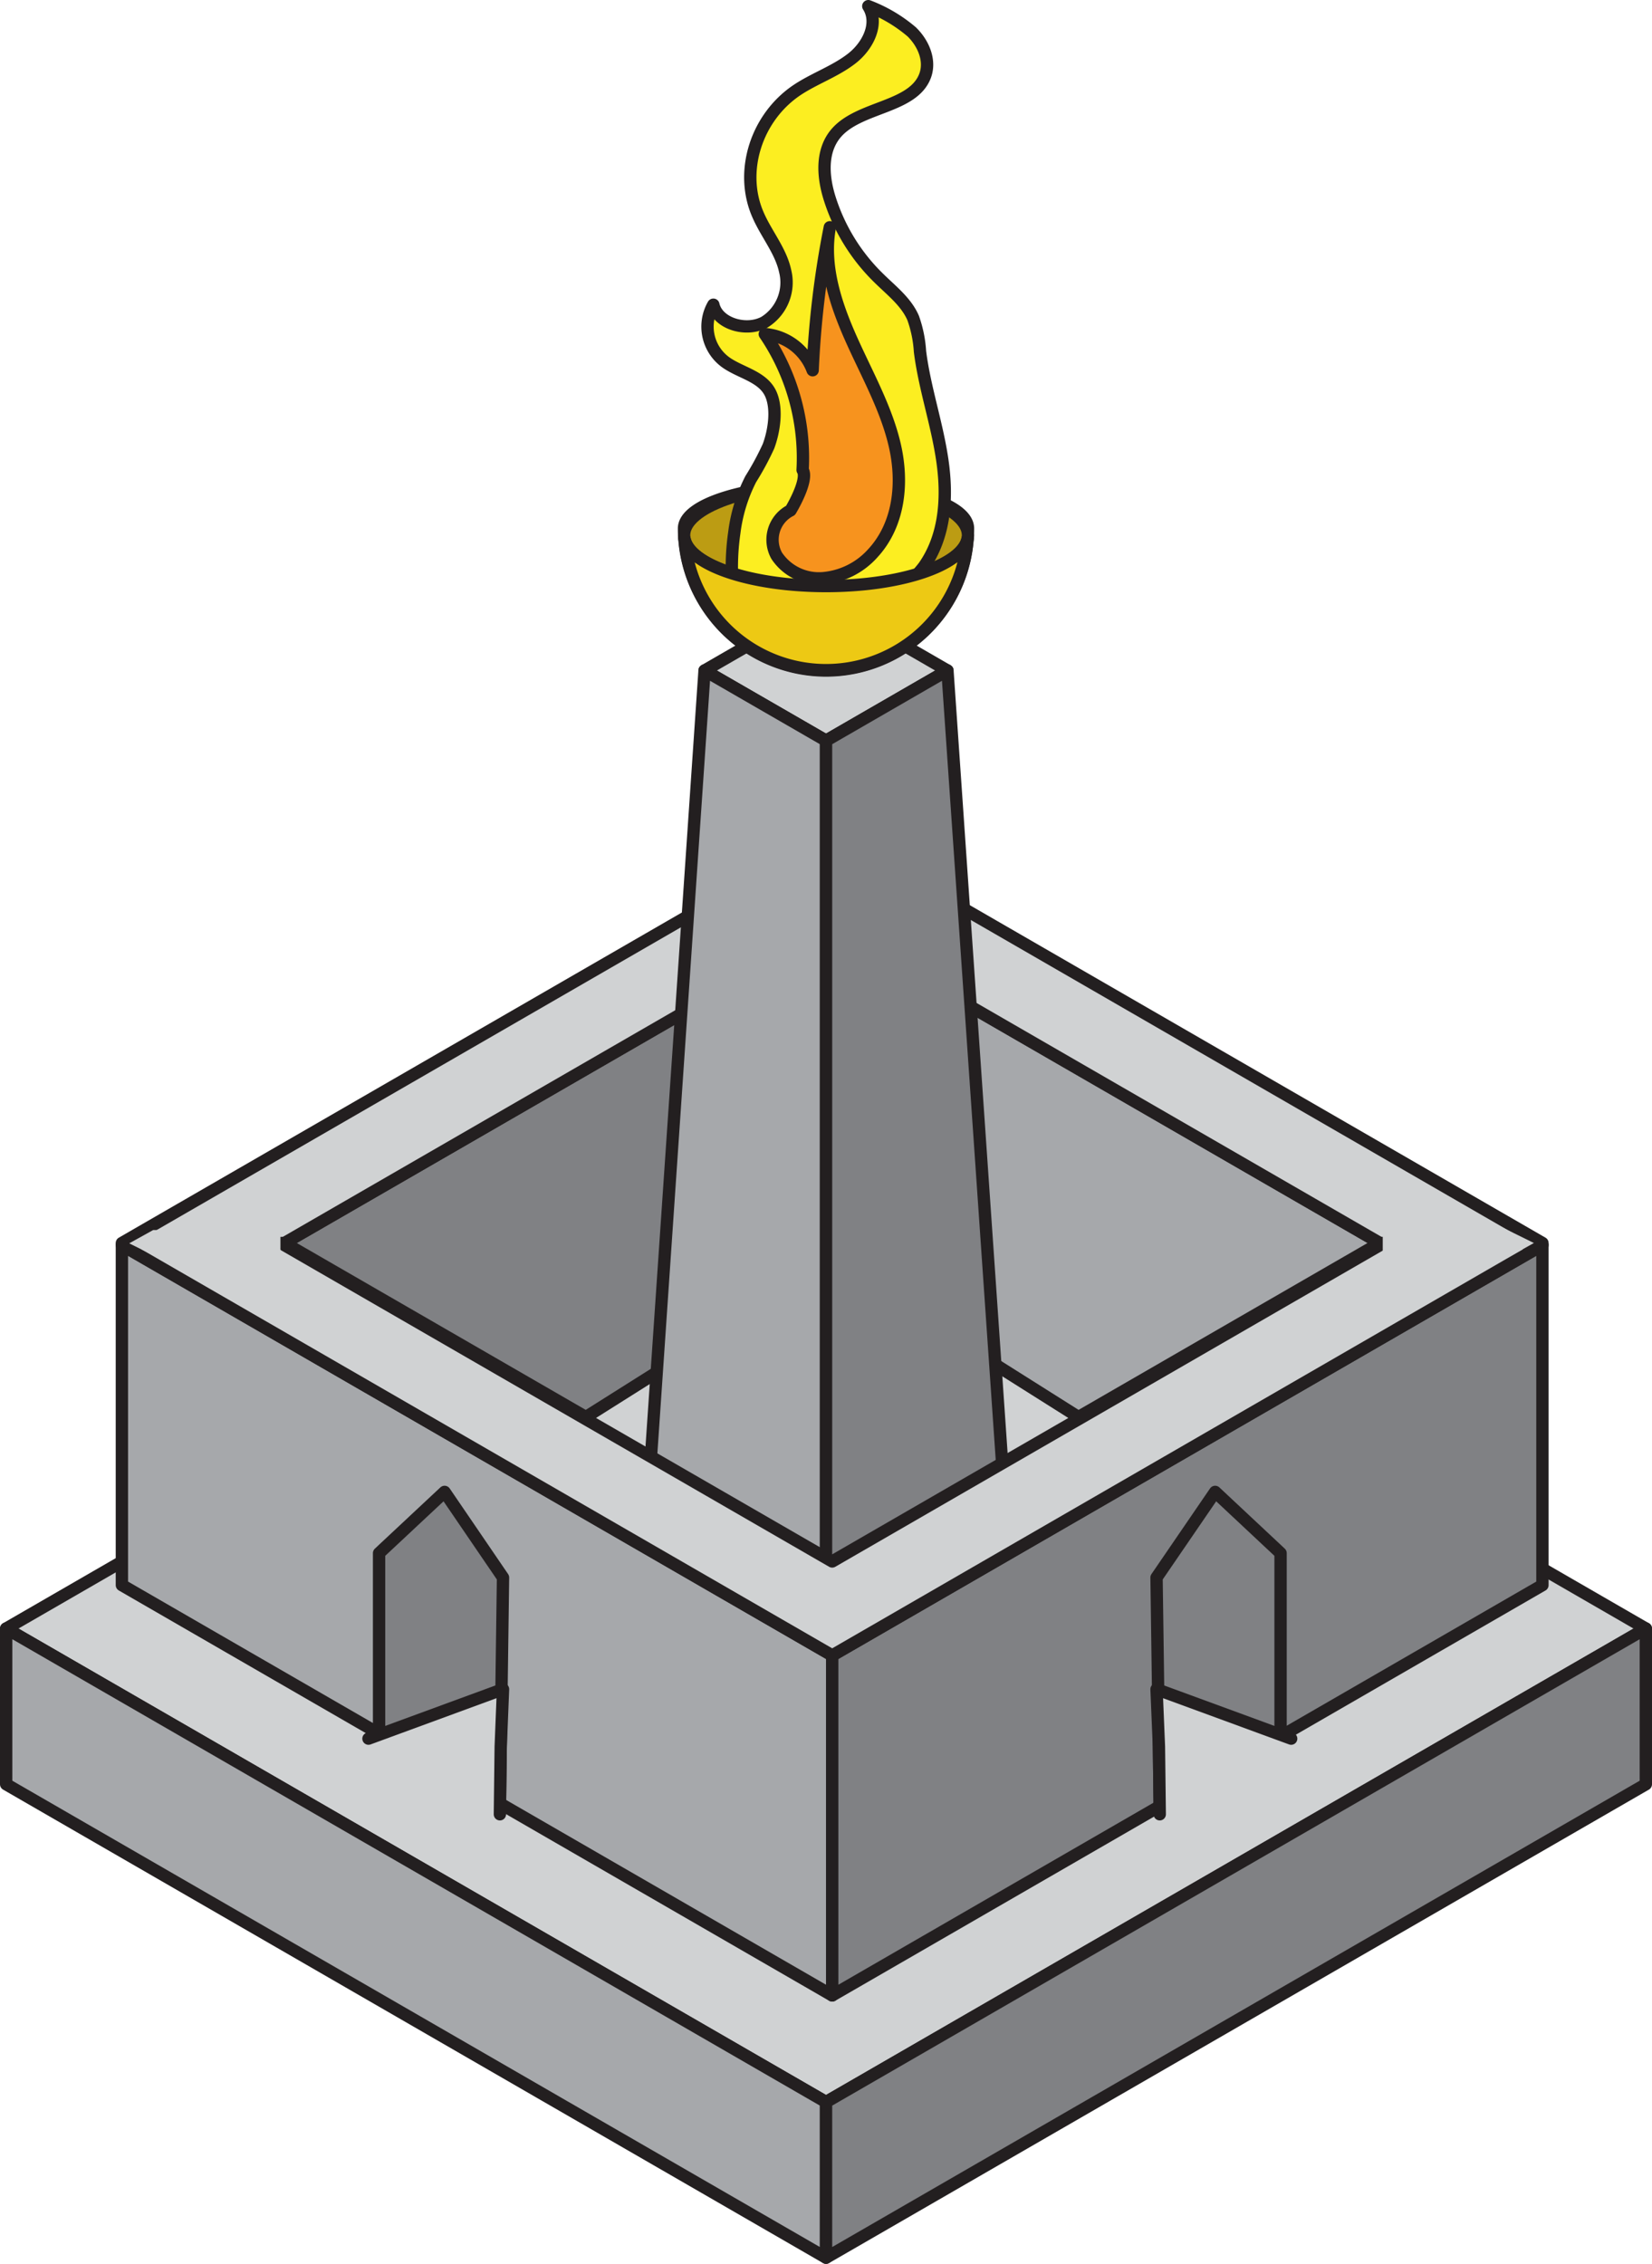 <svg id="Layer_1" data-name="Layer 1" xmlns="http://www.w3.org/2000/svg" viewBox="0 0 200.99 275.34"><defs><style>.cls-1,.cls-8{fill:#d0d2d3;}.cls-1,.cls-2,.cls-3,.cls-4,.cls-5,.cls-6,.cls-7{stroke:#231f20;stroke-linecap:round;stroke-linejoin:round;stroke-width:1.5px;}.cls-2{fill:#a6a8ab;}.cls-3{fill:#808184;}.cls-4{fill:#edc914;}.cls-5{fill:#bc9c13;}.cls-6{fill:#fcee21;}.cls-7{fill:#f7931e;}</style></defs><polygon class="cls-1" points="100.5 140.48 200.24 198.07 100.5 255.66 0.75 198.07 100.5 140.48"/><polygon class="cls-2" points="100.5 255.66 100.5 274.59 0.75 217.01 0.75 198.07 100.5 255.66"/><polygon class="cls-3" points="100.5 255.66 100.5 274.59 200.24 217.01 200.24 198.07 100.5 255.66"/><polygon class="cls-2" points="101.25 112.71 101.25 153.45 131.21 172.35 167.88 151.18 101.25 112.71"/><polygon class="cls-3" points="101.25 112.71 101.25 153.45 71.28 172.35 34.61 151.18 101.25 112.71"/><polygon class="cls-2" points="101.25 201.34 101.25 242.69 14.83 192.79 14.83 151.44 101.25 201.34"/><polygon class="cls-3" points="101.25 201.34 101.25 242.69 187.66 192.79 187.66 151.44 101.25 201.34"/><polygon class="cls-1" points="35.07 151.44 34.61 151.18 101.25 112.71 167.88 151.18 167.43 151.44 187.21 151.44 187.66 151.18 101.25 101.29 14.83 151.18 15.29 151.44 35.07 151.44"/><polygon class="cls-1" points="100.5 73.02 115.27 81.55 100.5 90.08 85.72 81.55 100.5 73.02"/><polygon class="cls-2" points="100.5 90.08 100.5 192.53 79 180.12 85.72 81.55 100.5 90.08"/><polygon class="cls-3" points="100.5 90.08 100.5 192.53 121.93 178.05 115.27 81.55 100.5 90.08"/><polygon class="cls-1" points="167.43 151.18 167.88 151.44 101.25 189.91 34.61 151.44 35.07 151.18 15.29 151.18 14.83 151.44 101.25 201.34 187.66 151.44 187.21 151.18 167.43 151.18"/><path class="cls-4" d="M100.5,81.55a17.27,17.27,0,0,0,17.27-17.27c0-3-7.73-5.35-17.27-5.35s-17.28,2.39-17.28,5.35A17.28,17.28,0,0,0,100.5,81.55Z"/><ellipse class="cls-5" cx="100.5" cy="65.1" rx="17.27" ry="6.17"/><path class="cls-6" d="M89.54,74.41a28.17,28.17,0,0,0,12.51.69,16.47,16.47,0,0,0,10.34-6.18c2.65-3.75,2.91-8.53,2.25-13s-2.15-8.73-2.71-13.17a14.81,14.81,0,0,0-.83-4.07c-.86-2-2.7-3.38-4.27-4.94A23.32,23.32,0,0,1,100.9,24c-.81-2.65-1-5.76.9-7.89,2.84-3.19,9.29-3,10.75-6.89.69-1.84-.18-3.93-1.62-5.34A18,18,0,0,0,105.64.75c1.32,2.07,0,4.8-2,6.36s-4.5,2.41-6.62,3.81c-5,3.32-7.11,9.93-4.8,15.2,1,2.32,2.77,4.38,3.3,6.83A5.69,5.69,0,0,1,93,39.19c-2.22,1.2-5.68.19-6.21-2.13a5.35,5.35,0,0,0,1.5,7c1.85,1.33,4.64,1.73,5.55,4,.73,1.81.33,4.41-.34,6.21a34.15,34.15,0,0,1-2.16,4,19.58,19.58,0,0,0-2,6.51A29.56,29.56,0,0,0,89.54,74.41Z"/><path class="cls-7" d="M96.18,62.08a4,4,0,0,0-1.69,5.5,6.17,6.17,0,0,0,5.79,2.73,9.17,9.17,0,0,0,5.89-3c3.27-3.52,3.74-8.64,2.69-13.17s-3.42-8.68-5.34-13-3.4-8.94-2.56-13.5a114.5,114.5,0,0,0-2.09,17.39,6.81,6.81,0,0,0-5.82-4.4,26.78,26.78,0,0,1,4.6,16.53C98.32,58.17,96.78,61.09,96.18,62.08Z"/><path class="cls-4" d="M100.5,71.28c-9.11,0-16.55-2.52-17.21-5.72a17.26,17.26,0,0,0,34.42,0C117,68.76,109.6,71.28,100.5,71.28Z"/><polygon class="cls-3" points="155.8 210.99 155.8 188.9 147.84 181.45 140.71 191.87 141.1 219.67 155.8 210.99"/><polyline class="cls-1" points="157.09 211.46 140.71 205.45 141 212.42 141.1 220.66"/><polygon class="cls-3" points="46.12 210.99 46.12 188.9 54.09 181.45 61.2 191.87 60.82 219.67 46.12 210.99"/><polyline class="cls-1" points="44.83 211.46 61.2 205.45 60.92 212.42 60.82 220.66"/><polygon class="cls-8" points="168.23 149.99 168.23 153.11 182.32 152.81 183.7 152.81 186.62 151.18 182.81 149.3 168.23 149.99"/><polygon class="cls-8" points="34.12 152.41 34.12 149.3 20.02 149.6 18.64 149.6 15.72 151.22 19.53 153.11 34.12 152.41"/></svg>